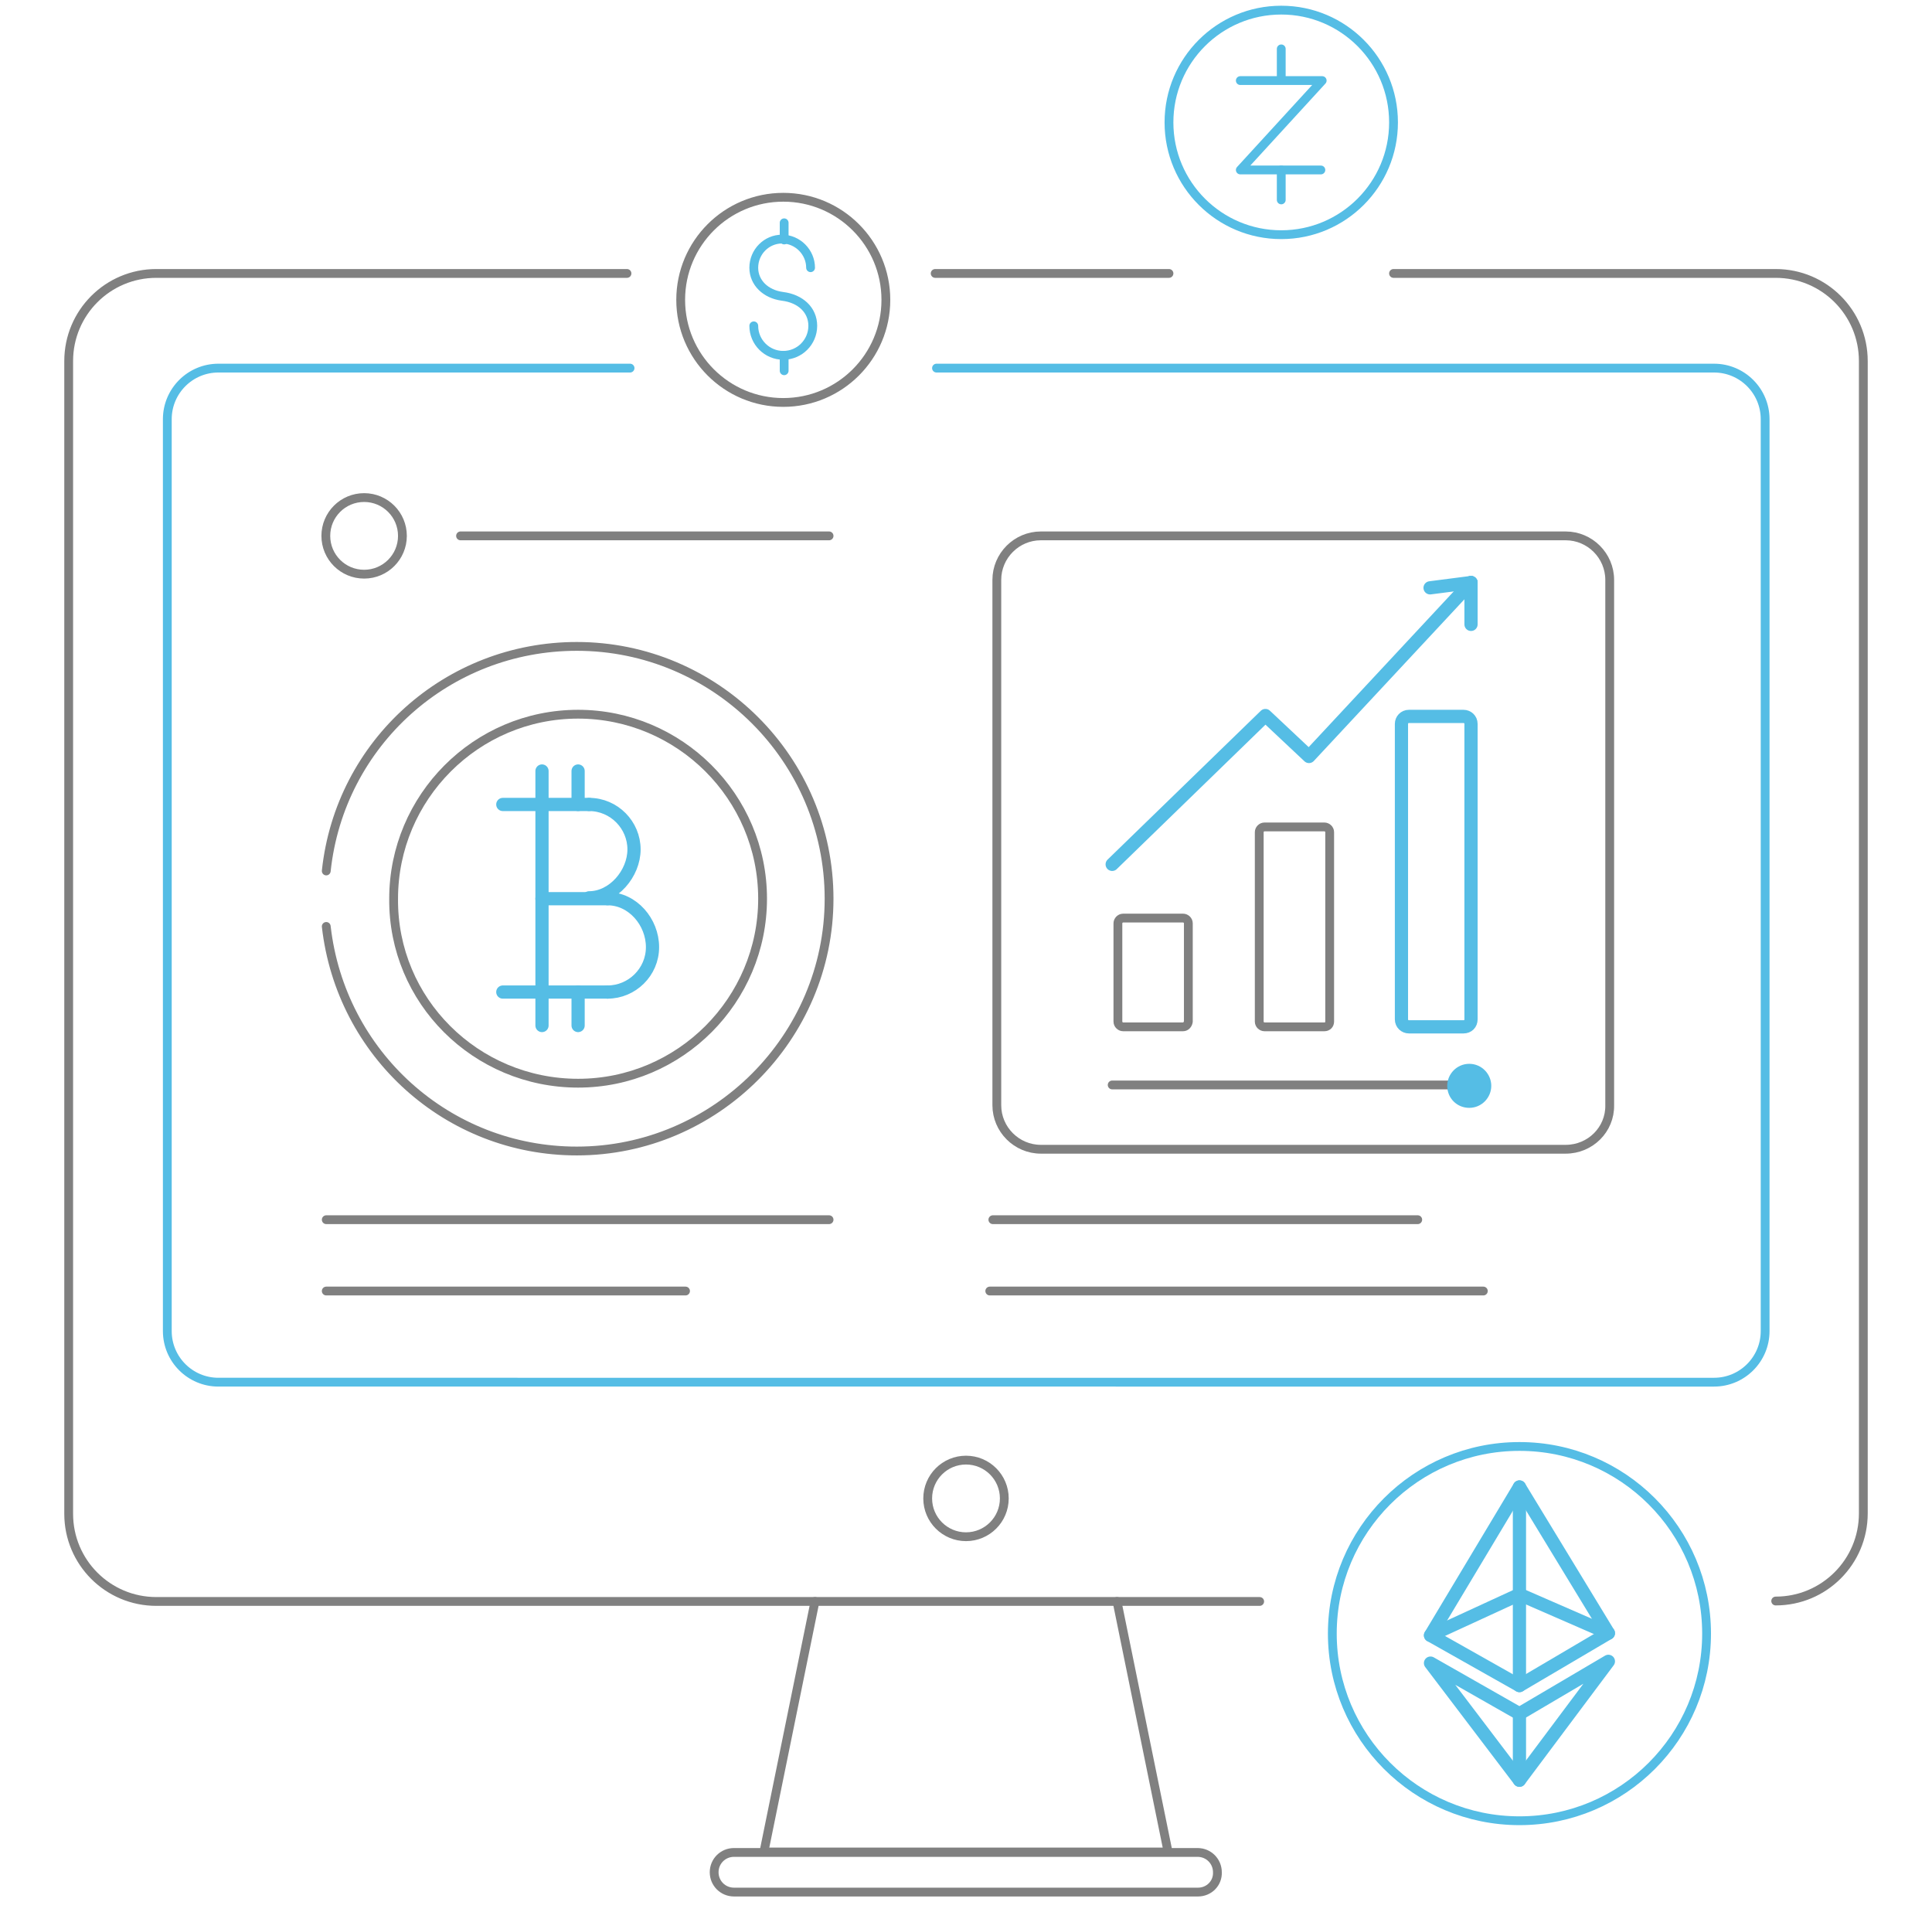 <?xml version="1.0" encoding="utf-8"?>
<!-- Generator: Adobe Illustrator 24.3.0, SVG Export Plug-In . SVG Version: 6.00 Build 0)  -->
<svg version="1.1" id="Layer_1" xmlns="http://www.w3.org/2000/svg" xmlns:xlink="http://www.w3.org/1999/xlink" x="0px" y="0px"
	 viewBox="0 0 438.8 435.8" style="enable-background:new 0 0 438.8 435.8;" xml:space="preserve">
<style type="text/css">
	.criptoexchange0{fill:none;stroke:#55bde5;stroke-width:3;stroke-linecap:round;stroke-linejoin:round;stroke-miterlimit:10;}
	.criptoexchange1{fill:none;stroke:#808080;stroke-width:2;stroke-linecap:round;stroke-linejoin:round;stroke-miterlimit:10;}
	.criptoexchange2{fill:none;stroke:#55bde5;stroke-width:2;stroke-linecap:round;stroke-linejoin:round;stroke-miterlimit:10;}
	.criptoexchange3{fill:#55bde5;}
</style>
<line id="svg-concept" class="criptoexchange0" x1="114.2" y1="225.3" x2="138" y2="225.3"/>
<line id="svg-concept" class="criptoexchange0" x1="114.2" y1="182.7" x2="133.8" y2="182.7"/>
<line id="svg-concept" class="criptoexchange0" x1="123.1" y1="204.1" x2="138" y2="204.1"/>
<path id="svg-concept" class="criptoexchange0" d="M133.8,182.7c5.7,0,10.2,4.7,10.2,10.2s-4.7,11-10.2,11"/>
<path id="svg-concept" class="criptoexchange0" d="M138,204.1c5.7,0,10.2,5.3,10.2,11s-4.7,10.2-10.2,10.2"/>
<line id="svg-concept" class="criptoexchange0" x1="123.1" y1="175.1" x2="123.1" y2="232.9"/>
<line id="svg-concept" class="criptoexchange0" x1="131.3" y1="225.3" x2="131.3" y2="232.9"/>
<line id="svg-concept" class="criptoexchange0" x1="131.3" y1="175.1" x2="131.3" y2="182.7"/>
<path class="criptoexchange1" d="M74.1,210.4c3.3,29,27.6,51,56.9,51c31.5,0,57.3-25.8,57.3-57.3c0-31.7-25.8-57.3-57.3-57.3
	c-29.3,0-53.8,21.9-56.9,51"/>
<path class="criptoexchange1" d="M131.3,246c23.2,0,41.9-18.9,41.9-41.9c0-23.2-18.9-41.9-41.9-41.9c-23.2,0-41.9,18.9-41.9,41.9
	C89.2,227.3,108.1,246,131.3,246L131.3,246z"/>
<g>
	<polyline id="svg-concept" class="criptoexchange2" points="281.7,18.3 300.3,18.3 281.7,38.6 300,38.6 	"/>
	<line id="svg-concept" class="criptoexchange2" x1="291" y1="38.6" x2="291" y2="45.4"/>
	<line id="svg-concept" class="criptoexchange2" x1="291" y1="11.1" x2="291" y2="18"/>
	<circle id="svg-concept" class="criptoexchange2" cx="291" cy="27.8" r="25.5"/>
		<animateMotion  accumulate="none" additive="replace" begin="0s" calcMode="paced" dur="5s" fill="remove" path="M0, 20 0 0 0 20" repeatCount="indefinite" restart="always">
		</animateMotion>
</g>
<g>
	<polygon id="svg-concept" class="criptoexchange0" points="345.1,337.7 324.9,371.4 345.1,382.8 365.3,370.9 	"/>
	<polygon id="svg-concept" class="criptoexchange0" points="324.9,377.7 345.1,404.3 365.3,377.3 345.1,389.2 	"/>
	<line id="svg-concept" class="criptoexchange0" x1="345.1" y1="337.7" x2="345.1" y2="382.8"/>
	<line id="svg-concept" class="criptoexchange0" x1="345.1" y1="389.2" x2="345.1" y2="404.3"/>
	<polyline id="svg-concept" class="criptoexchange0" points="324.9,371.4 345.1,362.1 365.3,370.9 	"/>
	<circle id="svg-concept" class="criptoexchange2" cx="345.1" cy="371" r="42.5"/>
	<animateMotion  accumulate="none" additive="replace" begin="0s" calcMode="paced" dur="4s" fill="remove" path="M0, 20 0 0 0 20" repeatCount="indefinite" restart="always">
	</animateMotion>
</g>
<g>
	<path id="svg-concept" class="criptoexchange2" d="M184.1,60.8c0-3.5-2.9-6.5-6.5-6.5c-3.5,0-6.4,2.9-6.4,6.5c0,3.4,2.7,6,6.5,6.5
		c4.1,0.5,6.9,3.1,6.9,6.7c0,3.7-3,6.7-6.7,6.7l0,0c-3.7,0-6.7-3-6.7-6.7"/>
	<path id="svg-concept" class="criptoexchange2" d="M178.1,80.7v3.5"/>
	<path id="svg-concept" class="criptoexchange2" d="M178.1,50.6v3.9"/>
	<circle id="svg-concept" class="criptoexchange1" cx="177.9" cy="68.1" r="23.3"/>
		<animateMotion  accumulate="none" additive="replace" begin="0s" calcMode="paced" dur="3s" fill="remove" path="M0, 15 0 0 0 15" repeatCount="indefinite" restart="always">
		</animateMotion>
</g>
<circle class="criptoexchange1" cx="82.7" cy="121.7" r="8.7"/>
<path class="criptoexchange1" d="M334.1,246.4h-81.5"/>
<path class="criptoexchange1" d="M268.7,233.2h-13.6c-0.6,0-1.2-0.5-1.2-1.2v-22.3c0-0.6,0.5-1.2,1.2-1.2h13.6c0.6,0,1.2,0.5,1.2,1.2v22.3
	C269.8,232.7,269.3,233.2,268.7,233.2z"/>
<path class="criptoexchange1" d="M300.8,233.2h-13.6c-0.6,0-1.2-0.5-1.2-1.2v-43c0-0.6,0.5-1.2,1.2-1.2h13.6c0.6,0,1.2,0.5,1.2,1.2v43
	C302,232.7,301.5,233.2,300.8,233.2z"/>
<path id="svg-concept" class="criptoexchange0" d="M332.4,233.2H320c-0.9,0-1.7-0.7-1.7-1.7v-67.1c0-0.9,0.7-1.7,1.7-1.7h12.4
	c0.9,0,1.7,0.7,1.7,1.7v67.1C334.1,232.5,333.4,233.2,332.4,233.2z"/>
<g>
	<path id="svg-concept" class="criptoexchange0" d="M334.1,132.3l-36.8,39.5l-9.9-9.3l-34.8,33.8"/>
	<line id="svg-concept" class="criptoexchange0" x1="334.1" y1="132.3" x2="324.8" y2="133.5"/>
	<line id="svg-concept" class="criptoexchange0" x1="334.1" y1="132.3" x2="334.1" y2="141.8"/>
</g>
<path id="svg-ico" class="criptoexchange3" d="M338.7,246.6c0,2.7-2.2,5-5,5c-2.8,0-5-2.2-5-5c0-2.7,2.2-5,5-5
	C336.5,241.6,338.7,243.9,338.7,246.6z"/>
<path class="criptoexchange1" d="M355.6,261H236.4c-5.5,0-10-4.5-10-10V131.7c0-5.5,4.5-10,10-10h119.2c5.5,0,10,4.5,10,10V251
	C365.7,256.5,361.2,261,355.6,261z"/>
<path class="criptoexchange1" d="M272.1,429.7H166.7c-2.5,0-4.5-2-4.5-4.5l0,0c0-2.5,2-4.5,4.5-4.5h105.3c2.5,0,4.5,2,4.5,4.5l0,0
	C276.6,427.7,274.6,429.7,272.1,429.7z"/>
<path id="svg-concept" class="criptoexchange2" d="M212.7,83.6h176.6c6.4,0,11.6,5.2,11.6,11.6v207.1c0,6.4-5.2,11.6-11.6,11.6H49.6c-6.4,0-11.6-5.2-11.6-11.6
	V95.2c0-6.4,5.2-11.6,11.6-11.6h93.5"/>
<circle class="criptoexchange1" cx="219.4" cy="340.3" r="8.7"/>
<polyline class="criptoexchange1" points="253.7,363.7 265.3,420.6 173.5,420.6 185.1,363.7 "/>
<path class="criptoexchange1" d="M286.1,363.7H35.5c-11,0-19.9-8.9-19.9-19.9V82c0-11,8.9-19.9,19.9-19.9h106.9"/>
<path class="criptoexchange1" d="M316.5,62.1h86.8c11,0,19.9,8.9,19.9,19.9v261.7c0,11-8.9,19.9-19.9,19.9"/>
<line class="criptoexchange1" x1="212.4" y1="62.1" x2="265.5" y2="62.1"/>
<line class="criptoexchange1" x1="74.1" y1="277" x2="188.3" y2="277"/>
<line class="criptoexchange1" x1="104.6" y1="121.7" x2="188.3" y2="121.7"/>
<line class="criptoexchange1" x1="74.1" y1="293.2" x2="155.7" y2="293.2"/>
<line class="criptoexchange1" x1="225.5" y1="277" x2="322" y2="277"/>
<line class="criptoexchange1" x1="224.8" y1="293.2" x2="336.9" y2="293.2"/>
</svg>
